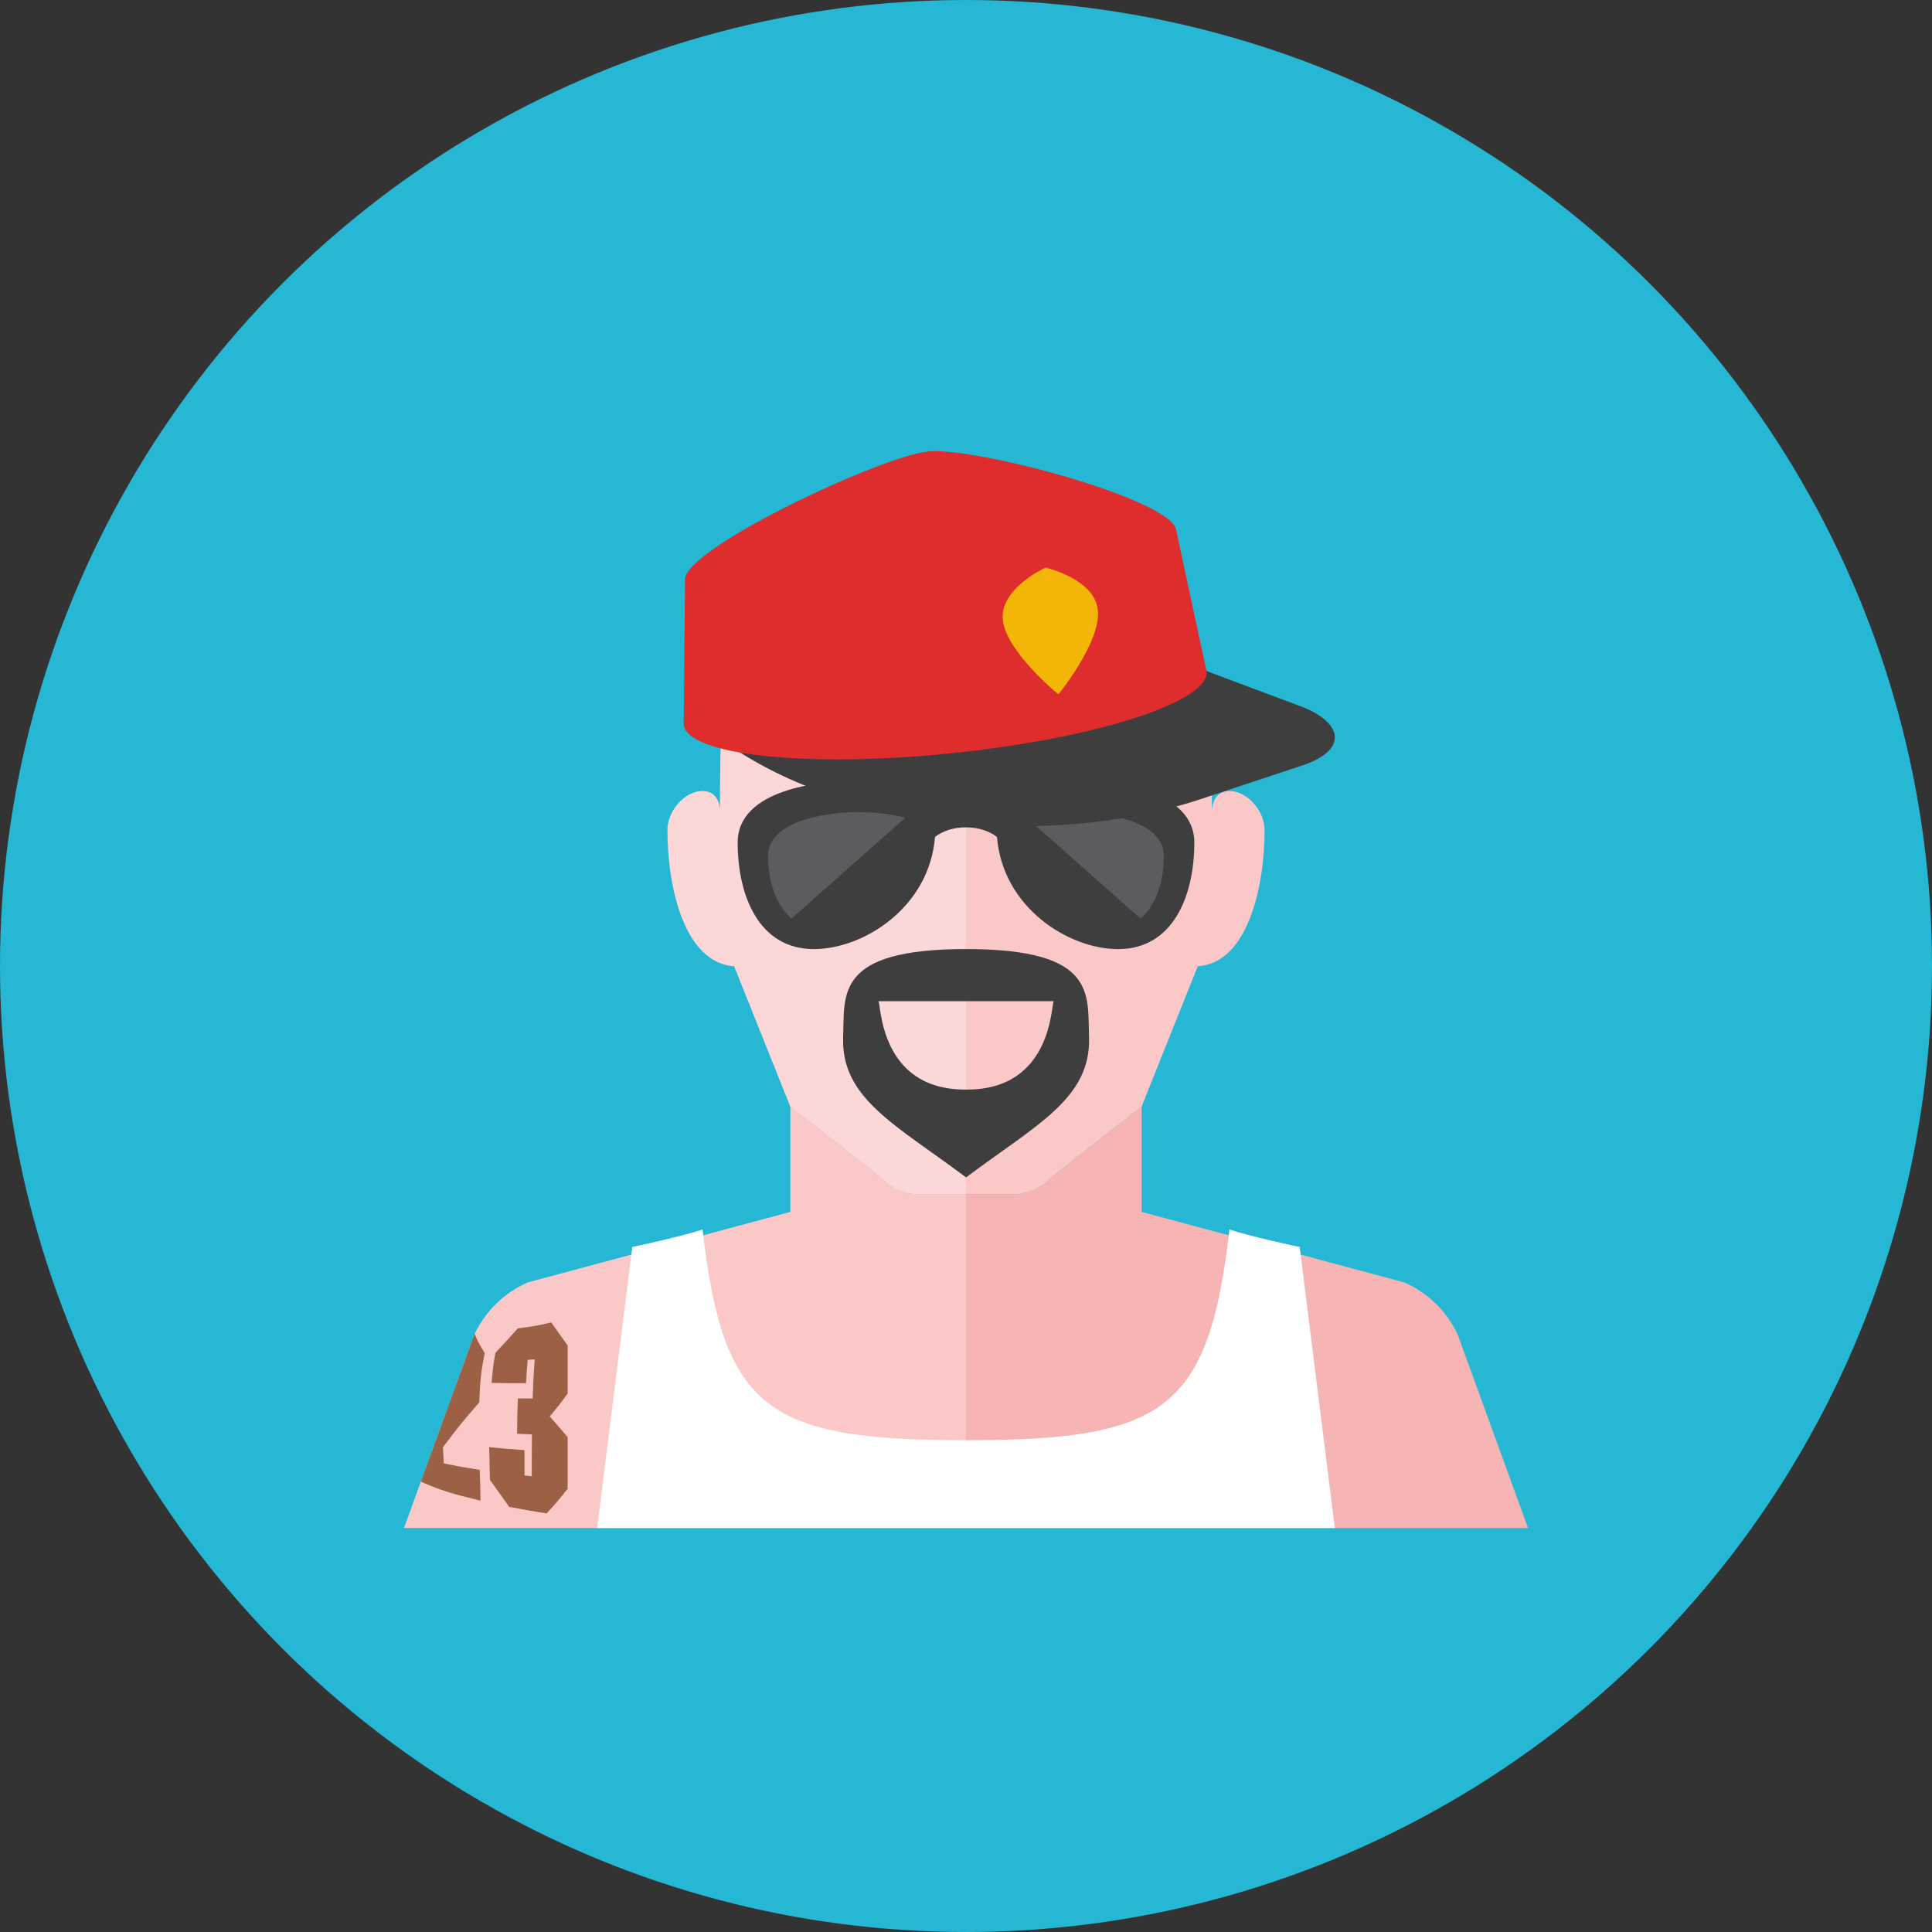 <?xml version="1.0" encoding="iso-8859-1"?>
<!-- Generator: Adobe Illustrator 17.1.0, SVG Export Plug-In . SVG Version: 6.00 Build 0)  -->
<!DOCTYPE svg PUBLIC "-//W3C//DTD SVG 1.0//EN" "http://www.w3.org/TR/2001/REC-SVG-20010904/DTD/svg10.dtd">
<svg version="1.0" xmlns="http://www.w3.org/2000/svg" xmlns:xlink="http://www.w3.org/1999/xlink" x="0px" y="0px" width="110px"
	 height="110px" viewBox="0 0 110 110" style="enable-background:new 0 0 110 110;" xml:space="preserve">
<rect x="0" y="0" width="110" height="110" fill="#333333" stroke="none"/>
<g id="Artboard">
</g>
<g id="Multicolor">
	<g>
		<circle style="fill:#25B7D3;" cx="55" cy="55" r="55"/>
	</g>
	<g>
		<path style="fill:#FBC8C8;" d="M50.105,66.996L45,63v6l-14.957,4.017C28.698,73.606,27.615,74.667,27,76l-4,11h32V68h-2.655
			C51.489,68,50.674,67.635,50.105,66.996z"/>
		<path style="fill:#F7B4B4;" d="M83,76c-0.615-1.333-1.698-2.394-3.043-2.983L65,69v-6l-5.105,3.996
			C59.326,67.635,58.511,68,57.655,68H55v19h32L83,76z"/>
		<path style="fill:#FBC8C8;" d="M72,47.259c0-1.111-1-2.222-2-2.222s-1,1.111-1,1.111v-1.111c-0.018-9-1.024-15-14-15
			s-13.982,6-14,15V53l4,10l5.105,3.996C50.674,67.635,51.489,68,52.345,68H55h2.655c0.856,0,1.671-0.365,2.24-1.004L65,63
			l3.193-7.982C71.039,54.827,72,50.518,72,47.259z"/>
		<path style="fill:#FBD7D7;" d="M41,45.036v1.111c0,0,0-1.111-1-1.111s-2,1.111-2,2.222c0,3.259,0.961,7.568,3.807,7.76L45,63
			l5.105,3.996C50.674,67.635,51.489,68,52.345,68H55V30.036C42.024,30.036,41.018,36.036,41,45.036z"/>
		<path style="fill:#FFFFFF;" d="M74,71c0,0-2.886-0.612-4-1c-1.178,10.274-3.681,12.001-15,12.001S41.178,80.274,40,70
			c-1.114,0.388-4,1-4,1l-2,16h21h21L74,71z"/>
		<g>
			<path style="fill:none;" d="M25.506,77.564c0.007-0.008,0.014-0.015,0.02-0.023c-0.005,0.001-0.008,0.001-0.013,0.001
				C25.51,77.55,25.509,77.556,25.506,77.564z"/>
		</g>
		<g>
			<g>
				<path style="fill:#9C6144;" d="M27.314,83.686c-0.884-0.135-1.304-0.212-2.047-0.369c-0.02-0.357-0.03-0.542-0.047-0.917
					c0.697-0.924,1.11-1.469,2.068-2.551c0.044-1.171,0.09-1.753,0.315-2.808c-0.302-0.486-0.432-0.721-0.567-1.075
					C27.023,75.977,27.012,75.99,27,76l-3.04,8.359c1.101,0.489,1.837,0.708,3.397,1.082C27.352,84.779,27.338,84.422,27.314,83.686
					z"/>
			</g>
			<g>
				<path style="fill:#9C6144;" d="M29.482,75.633c-0.508,0.573-0.771,0.846-1.274,1.389c-0.122,0.66-0.163,1.007-0.22,1.713
					c0.766,0.019,1.172,0.027,1.963,0.014c0.029-0.535,0.046-0.802,0.094-1.326c0.161-0.009,0.24-0.014,0.399-0.026
					c-0.067,0.876-0.088,1.325-0.117,2.226c-0.335,0.003-0.506,0.001-0.842-0.004c-0.032,0.801-0.037,1.207-0.044,2.014
					c0.337,0.019,0.507,0.026,0.845,0.038c-0.01,0.958-0.009,1.439-0.011,2.379c-0.165-0.015-0.247-0.023-0.411-0.04
					c-0.001-0.572-0.001-0.863,0-1.446c-0.82-0.052-1.231-0.088-2.011-0.169c0.013,0.763,0.025,1.143,0.042,1.867
					c0.44,0.608,0.659,0.912,1.095,1.532c0.829,0.163,1.26,0.237,2.132,0.374c0.481-0.52,0.723-0.804,1.197-1.404
					c0-1.177,0-1.764,0-2.941c-0.406-0.477-0.61-0.711-1.018-1.179c0.421-0.5,0.63-0.759,1.018-1.304c0-1.095,0-1.643,0-2.736
					c-0.393-0.546-0.587-0.814-0.935-1.311C30.66,75.472,30.258,75.53,29.482,75.633z"/>
			</g>
		</g>
		<g>
			<path style="fill:#3E3E3F;" d="M62.004,59.036c-0.088-2.437,0.462-5-7-5s-6.912,2.563-7,5c-0.126,3.507,3,5,7,8
				C59.004,64.036,62.13,62.543,62.004,59.036z M55.004,62.036c-4.996,0.029-4.828-4.992-4.996-5.032H55h0.008H60
				C59.832,57.045,60,62.065,55.004,62.036z"/>
		</g>
		<g>
			<path style="fill:#3E3E3F;" d="M61.934,44.503H48.067c-1.192,0-6.067,0.379-6.067,3.467s1.246,6.067,4.333,6.067
				c2.851,0,6.583-2.384,6.902-6.385c0.432-0.338,1.054-0.548,1.764-0.548c0.002,0,0.003,0,0.005,0
				c0.709,0.001,1.332,0.212,1.761,0.551c0.32,4,4.052,6.383,6.902,6.383c3.088,0,4.333-2.979,4.333-6.067
				S63.125,44.503,61.934,44.503z M53.215,46.645c-0.126-0.558-0.484-0.969-0.96-1.275h5.49c-0.473,0.303-0.828,0.712-0.957,1.263
				c-0.508-0.253-1.118-0.396-1.784-0.397C54.337,46.255,53.725,46.396,53.215,46.645z"/>
			<g>
				<g>
					<path style="fill:#5B5C5F;" d="M51.533,46.568c-1.008-0.306-2.228-0.332-2.764-0.332c-0.989,0-5.036,0.273-5.036,2.498
						c0,1.387,0.402,2.744,1.327,3.569L51.533,46.568z"/>
				</g>
			</g>
			<g>
				<g>
					<path style="fill:#5B5C5F;" d="M58.467,46.568c1.008-0.306,2.228-0.332,2.764-0.332c0.989,0,5.036,0.273,5.036,2.498
						c0,1.387-0.402,2.744-1.327,3.569L58.467,46.568z"/>
				</g>
			</g>
		</g>
		<g>
			<g>
				<path style="fill:#3E3E3F;" d="M65.852,37.143l8.463,3.17c2.304,1.004,2.237,2.473-0.149,3.263l-6.033,1.999
					c-8.674,2.767-19.858,1.557-26.723-3.213L65.852,37.143z"/>
			</g>
			<g>
				<path style="fill:#DF2C2C;" d="M39.004,33.037c-0.177-1.744,11.131-7.056,13.837-7.331s13.95,2.744,14.127,4.488l1.728,8.027
					c0.177,1.744-6.343,3.835-14.563,4.671c-8.22,0.836-15.028,0.1-15.205-1.644L39.004,33.037z"/>
			</g>
			<g>
				<path style="fill:#F3B607;" d="M59.528,32.317c0,0,2.798,0.627,2.981,2.431c0.183,1.804-2.248,4.785-2.248,4.785
					s-2.981-2.431-3.165-4.235S59.528,32.317,59.528,32.317z"/>
			</g>
		</g>
	</g>
</g>
</svg>
